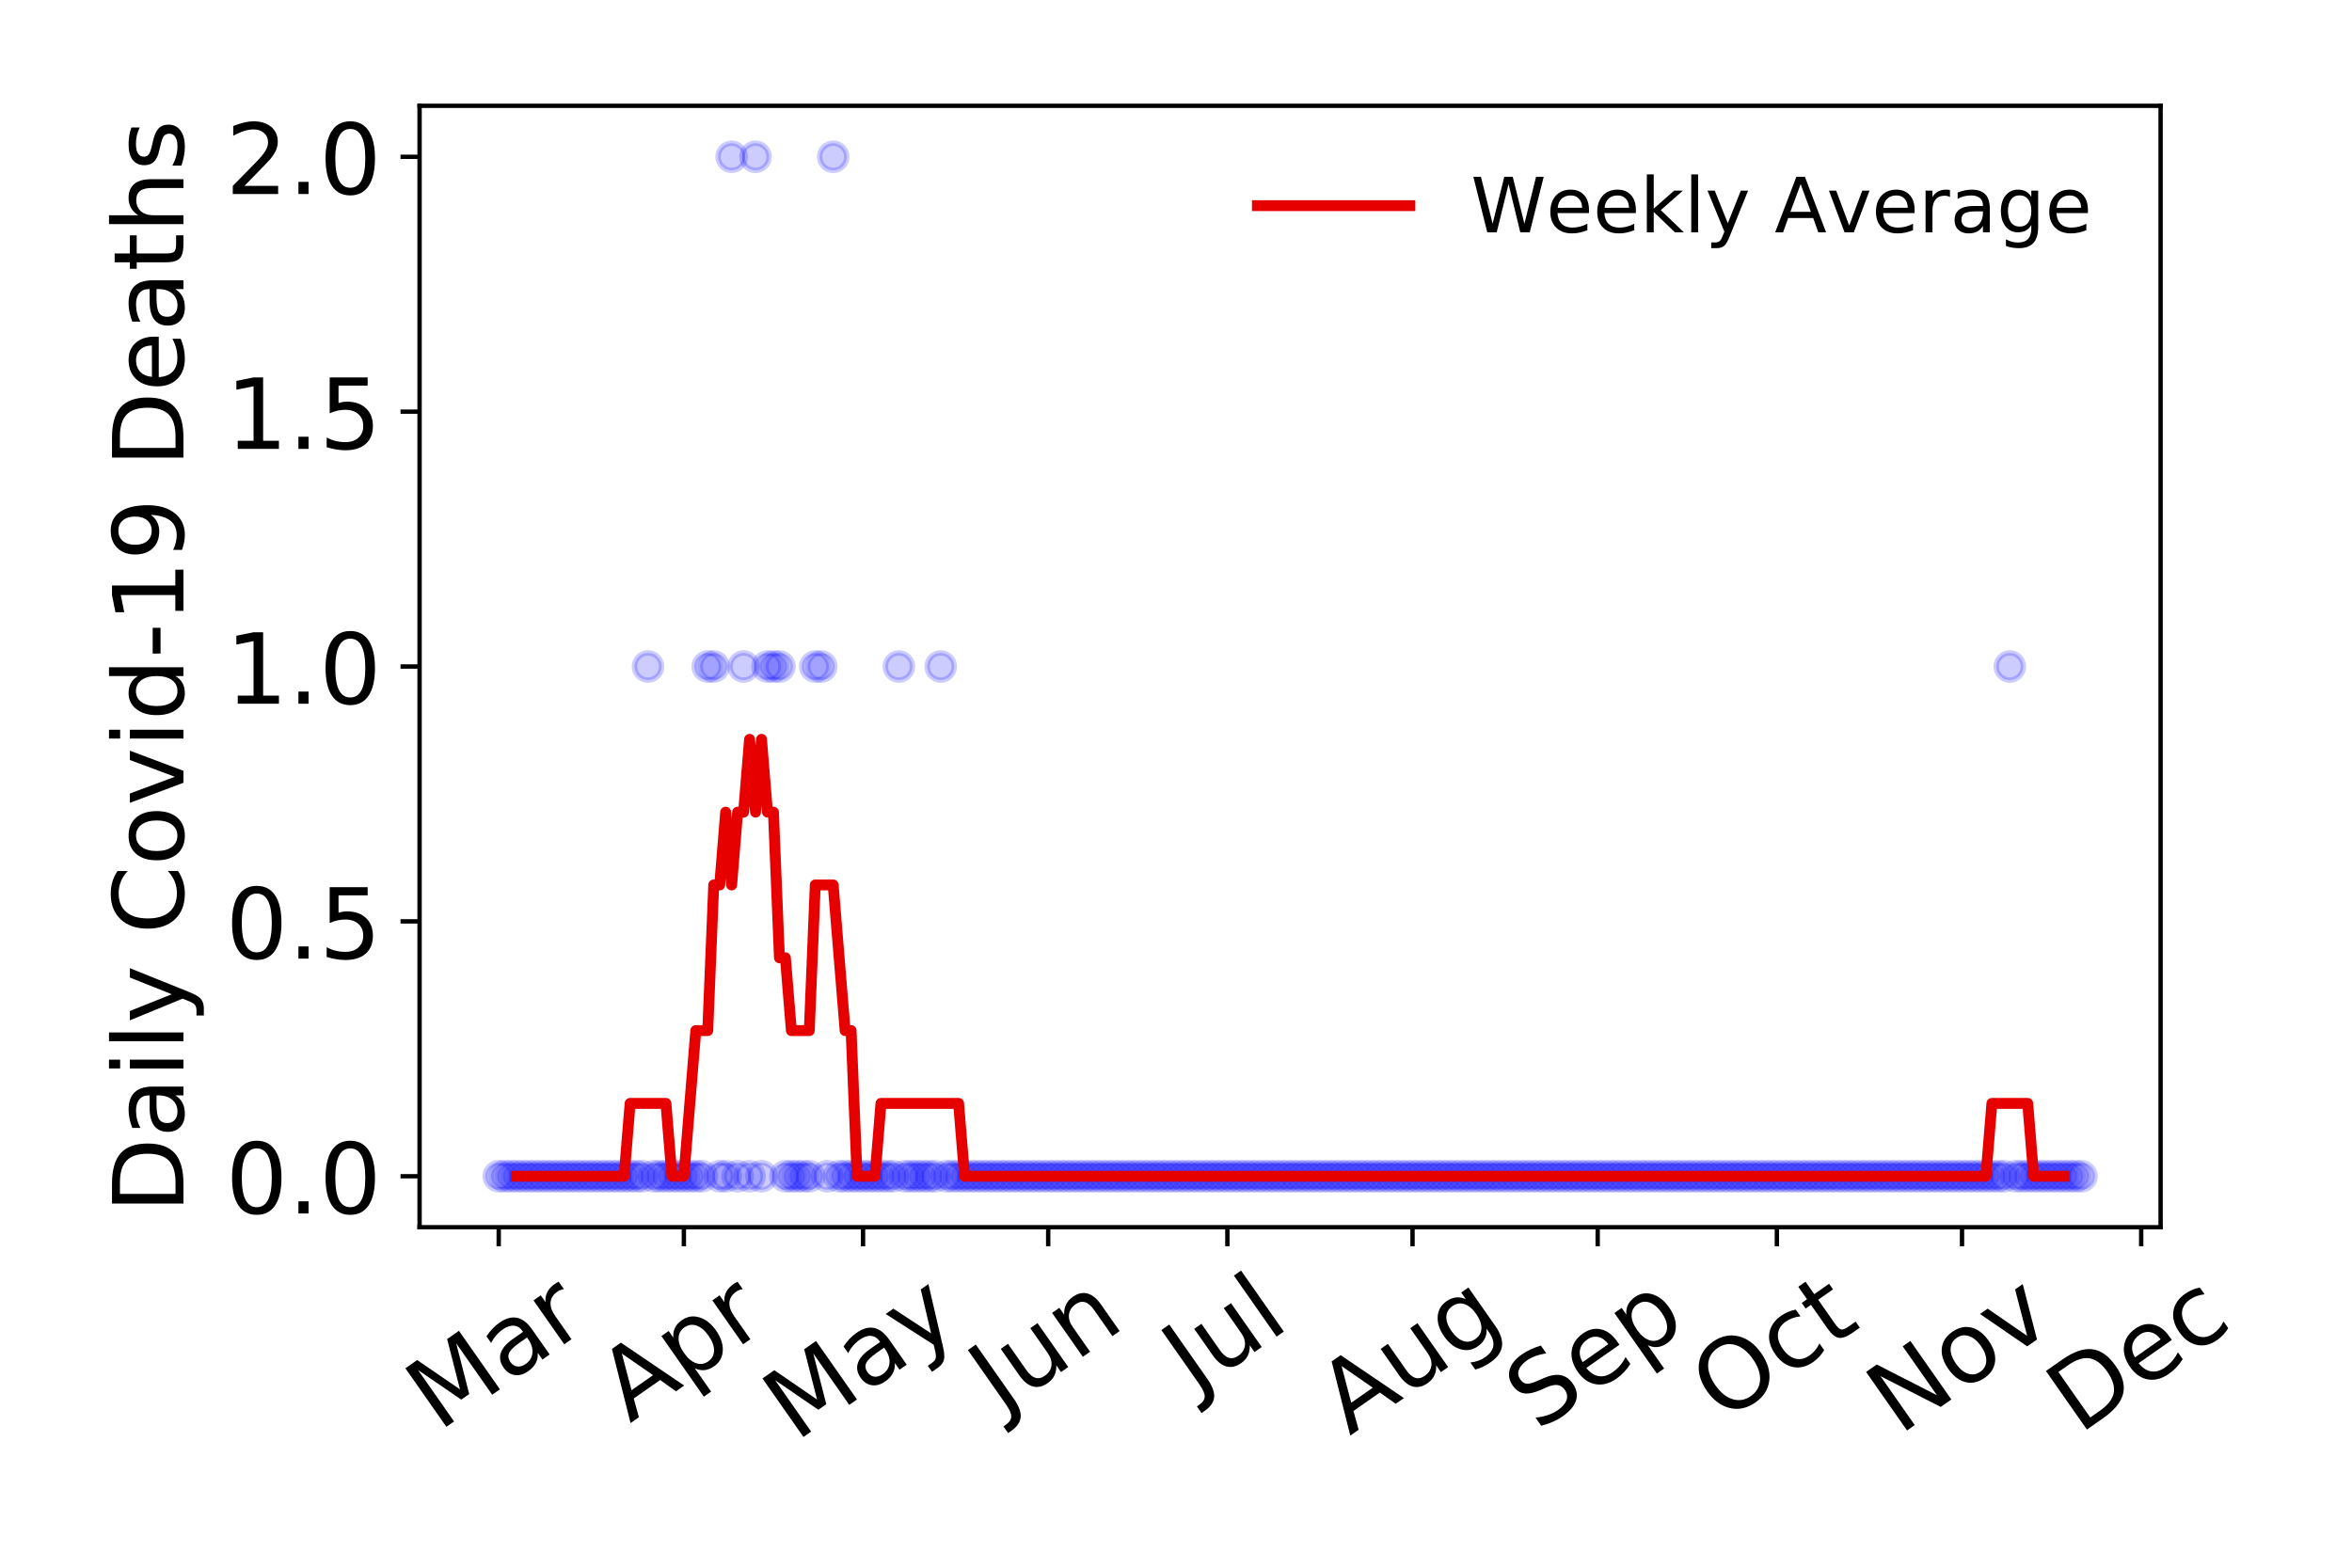 <?xml version="1.0" encoding="utf-8" standalone="no"?>
<!DOCTYPE svg PUBLIC "-//W3C//DTD SVG 1.1//EN"
  "http://www.w3.org/Graphics/SVG/1.1/DTD/svg11.dtd">
<!-- Created with matplotlib (https://matplotlib.org/) -->
<svg height="288pt" version="1.1" viewBox="0 0 432 288" width="432pt" xmlns="http://www.w3.org/2000/svg" xmlns:xlink="http://www.w3.org/1999/xlink">
 <defs>
  <style type="text/css">
*{stroke-linecap:butt;stroke-linejoin:round;}
  </style>
 </defs>
 <g id="figure_1">
  <g id="patch_1">
   <path d="M 0 288 
L 432 288 
L 432 0 
L 0 0 
z
" style="fill:#ffffff;"/>
  </g>
  <g id="axes_1">
   <g id="patch_2">
    <path d="M 77.065 225.45 
L 396.847 225.45 
L 396.847 19.44 
L 77.065 19.44 
z
" style="fill:#ffffff;"/>
   </g>
   <g id="matplotlib.axis_1">
    <g id="xtick_1">
     <g id="line2d_1">
      <defs>
       <path d="M 0 0 
L 0 3.5 
" id="m8b0ed590b2" style="stroke:#000000;stroke-width:0.8;"/>
      </defs>
      <g>
       <use style="stroke:#000000;stroke-width:0.8;" x="91.601" xlink:href="#m8b0ed590b2" y="225.45"/>
      </g>
     </g>
     <g id="text_1">
      <!-- Mar -->
      <defs>
       <path d="M 9.812 72.906 
L 24.516 72.906 
L 43.109 23.297 
L 61.812 72.906 
L 76.516 72.906 
L 76.516 0 
L 66.891 0 
L 66.891 64.016 
L 48.094 14.016 
L 38.188 14.016 
L 19.391 64.016 
L 19.391 0 
L 9.812 0 
z
" id="DejaVuSans-77"/>
       <path d="M 34.281 27.484 
Q 23.391 27.484 19.188 25 
Q 14.984 22.516 14.984 16.5 
Q 14.984 11.719 18.141 8.906 
Q 21.297 6.109 26.703 6.109 
Q 34.188 6.109 38.703 11.406 
Q 43.219 16.703 43.219 25.484 
L 43.219 27.484 
z
M 52.203 31.203 
L 52.203 0 
L 43.219 0 
L 43.219 8.297 
Q 40.141 3.328 35.547 0.953 
Q 30.953 -1.422 24.312 -1.422 
Q 15.922 -1.422 10.953 3.297 
Q 6 8.016 6 15.922 
Q 6 25.141 12.172 29.828 
Q 18.359 34.516 30.609 34.516 
L 43.219 34.516 
L 43.219 35.406 
Q 43.219 41.609 39.141 45 
Q 35.062 48.391 27.688 48.391 
Q 23 48.391 18.547 47.266 
Q 14.109 46.141 10.016 43.891 
L 10.016 52.203 
Q 14.938 54.109 19.578 55.047 
Q 24.219 56 28.609 56 
Q 40.484 56 46.344 49.844 
Q 52.203 43.703 52.203 31.203 
z
" id="DejaVuSans-97"/>
       <path d="M 41.109 46.297 
Q 39.594 47.172 37.812 47.578 
Q 36.031 48 33.891 48 
Q 26.266 48 22.188 43.047 
Q 18.109 38.094 18.109 28.812 
L 18.109 0 
L 9.078 0 
L 9.078 54.688 
L 18.109 54.688 
L 18.109 46.188 
Q 20.953 51.172 25.484 53.578 
Q 30.031 56 36.531 56 
Q 37.453 56 38.578 55.875 
Q 39.703 55.766 41.062 55.516 
z
" id="DejaVuSans-114"/>
      </defs>
      <g transform="translate(80.54 263.132)rotate(-35)scale(0.18 -0.18)">
       <use xlink:href="#DejaVuSans-77"/>
       <use x="86.279" xlink:href="#DejaVuSans-97"/>
       <use x="147.559" xlink:href="#DejaVuSans-114"/>
      </g>
     </g>
    </g>
    <g id="xtick_2">
     <g id="line2d_2">
      <g>
       <use style="stroke:#000000;stroke-width:0.8;" x="125.608" xlink:href="#m8b0ed590b2" y="225.45"/>
      </g>
     </g>
     <g id="text_2">
      <!-- Apr -->
      <defs>
       <path d="M 34.188 63.188 
L 20.797 26.906 
L 47.609 26.906 
z
M 28.609 72.906 
L 39.797 72.906 
L 67.578 0 
L 57.328 0 
L 50.688 18.703 
L 17.828 18.703 
L 11.188 0 
L 0.781 0 
z
" id="DejaVuSans-65"/>
       <path d="M 18.109 8.203 
L 18.109 -20.797 
L 9.078 -20.797 
L 9.078 54.688 
L 18.109 54.688 
L 18.109 46.391 
Q 20.953 51.266 25.266 53.625 
Q 29.594 56 35.594 56 
Q 45.562 56 51.781 48.094 
Q 58.016 40.188 58.016 27.297 
Q 58.016 14.406 51.781 6.484 
Q 45.562 -1.422 35.594 -1.422 
Q 29.594 -1.422 25.266 0.953 
Q 20.953 3.328 18.109 8.203 
z
M 48.688 27.297 
Q 48.688 37.203 44.609 42.844 
Q 40.531 48.484 33.406 48.484 
Q 26.266 48.484 22.188 42.844 
Q 18.109 37.203 18.109 27.297 
Q 18.109 17.391 22.188 11.75 
Q 26.266 6.109 33.406 6.109 
Q 40.531 6.109 44.609 11.75 
Q 48.688 17.391 48.688 27.297 
z
" id="DejaVuSans-112"/>
      </defs>
      <g transform="translate(115.703 261.514)rotate(-35)scale(0.18 -0.18)">
       <use xlink:href="#DejaVuSans-65"/>
       <use x="68.408" xlink:href="#DejaVuSans-112"/>
       <use x="131.885" xlink:href="#DejaVuSans-114"/>
      </g>
     </g>
    </g>
    <g id="xtick_3">
     <g id="line2d_3">
      <g>
       <use style="stroke:#000000;stroke-width:0.8;" x="158.519" xlink:href="#m8b0ed590b2" y="225.45"/>
      </g>
     </g>
     <g id="text_3">
      <!-- May -->
      <defs>
       <path d="M 32.172 -5.078 
Q 28.375 -14.844 24.75 -17.812 
Q 21.141 -20.797 15.094 -20.797 
L 7.906 -20.797 
L 7.906 -13.281 
L 13.188 -13.281 
Q 16.891 -13.281 18.938 -11.516 
Q 21 -9.766 23.484 -3.219 
L 25.094 0.875 
L 2.984 54.688 
L 12.5 54.688 
L 29.594 11.922 
L 46.688 54.688 
L 56.203 54.688 
z
" id="DejaVuSans-121"/>
      </defs>
      <g transform="translate(146.125 264.999)rotate(-35)scale(0.18 -0.18)">
       <use xlink:href="#DejaVuSans-77"/>
       <use x="86.279" xlink:href="#DejaVuSans-97"/>
       <use x="147.559" xlink:href="#DejaVuSans-121"/>
      </g>
     </g>
    </g>
    <g id="xtick_4">
     <g id="line2d_4">
      <g>
       <use style="stroke:#000000;stroke-width:0.8;" x="192.526" xlink:href="#m8b0ed590b2" y="225.45"/>
      </g>
     </g>
     <g id="text_4">
      <!-- Jun -->
      <defs>
       <path d="M 9.812 72.906 
L 19.672 72.906 
L 19.672 5.078 
Q 19.672 -8.109 14.672 -14.062 
Q 9.672 -20.016 -1.422 -20.016 
L -5.172 -20.016 
L -5.172 -11.719 
L -2.094 -11.719 
Q 4.438 -11.719 7.125 -8.047 
Q 9.812 -4.391 9.812 5.078 
z
" id="DejaVuSans-74"/>
       <path d="M 8.5 21.578 
L 8.5 54.688 
L 17.484 54.688 
L 17.484 21.922 
Q 17.484 14.156 20.5 10.266 
Q 23.531 6.391 29.594 6.391 
Q 36.859 6.391 41.078 11.031 
Q 45.312 15.672 45.312 23.688 
L 45.312 54.688 
L 54.297 54.688 
L 54.297 0 
L 45.312 0 
L 45.312 8.406 
Q 42.047 3.422 37.719 1 
Q 33.406 -1.422 27.688 -1.422 
Q 18.266 -1.422 13.375 4.438 
Q 8.5 10.297 8.5 21.578 
z
M 31.109 56 
z
" id="DejaVuSans-117"/>
       <path d="M 54.891 33.016 
L 54.891 0 
L 45.906 0 
L 45.906 32.719 
Q 45.906 40.484 42.875 44.328 
Q 39.844 48.188 33.797 48.188 
Q 26.516 48.188 22.312 43.547 
Q 18.109 38.922 18.109 30.906 
L 18.109 0 
L 9.078 0 
L 9.078 54.688 
L 18.109 54.688 
L 18.109 46.188 
Q 21.344 51.125 25.703 53.562 
Q 30.078 56 35.797 56 
Q 45.219 56 50.047 50.172 
Q 54.891 44.344 54.891 33.016 
z
" id="DejaVuSans-110"/>
      </defs>
      <g transform="translate(183.856 259.785)rotate(-35)scale(0.18 -0.18)">
       <use xlink:href="#DejaVuSans-74"/>
       <use x="29.492" xlink:href="#DejaVuSans-117"/>
       <use x="92.871" xlink:href="#DejaVuSans-110"/>
      </g>
     </g>
    </g>
    <g id="xtick_5">
     <g id="line2d_5">
      <g>
       <use style="stroke:#000000;stroke-width:0.8;" x="225.437" xlink:href="#m8b0ed590b2" y="225.45"/>
      </g>
     </g>
     <g id="text_5">
      <!-- Jul -->
      <defs>
       <path d="M 9.422 75.984 
L 18.406 75.984 
L 18.406 0 
L 9.422 0 
z
" id="DejaVuSans-108"/>
      </defs>
      <g transform="translate(219.391 256.11)rotate(-35)scale(0.18 -0.18)">
       <use xlink:href="#DejaVuSans-74"/>
       <use x="29.492" xlink:href="#DejaVuSans-117"/>
       <use x="92.871" xlink:href="#DejaVuSans-108"/>
      </g>
     </g>
    </g>
    <g id="xtick_6">
     <g id="line2d_6">
      <g>
       <use style="stroke:#000000;stroke-width:0.8;" x="259.445" xlink:href="#m8b0ed590b2" y="225.45"/>
      </g>
     </g>
     <g id="text_6">
      <!-- Aug -->
      <defs>
       <path d="M 45.406 27.984 
Q 45.406 37.75 41.375 43.109 
Q 37.359 48.484 30.078 48.484 
Q 22.859 48.484 18.828 43.109 
Q 14.797 37.75 14.797 27.984 
Q 14.797 18.266 18.828 12.891 
Q 22.859 7.516 30.078 7.516 
Q 37.359 7.516 41.375 12.891 
Q 45.406 18.266 45.406 27.984 
z
M 54.391 6.781 
Q 54.391 -7.172 48.188 -13.984 
Q 42 -20.797 29.203 -20.797 
Q 24.469 -20.797 20.266 -20.094 
Q 16.062 -19.391 12.109 -17.922 
L 12.109 -9.188 
Q 16.062 -11.328 19.922 -12.344 
Q 23.781 -13.375 27.781 -13.375 
Q 36.625 -13.375 41.016 -8.766 
Q 45.406 -4.156 45.406 5.172 
L 45.406 9.625 
Q 42.625 4.781 38.281 2.391 
Q 33.938 0 27.875 0 
Q 17.828 0 11.672 7.656 
Q 5.516 15.328 5.516 27.984 
Q 5.516 40.672 11.672 48.328 
Q 17.828 56 27.875 56 
Q 33.938 56 38.281 53.609 
Q 42.625 51.219 45.406 46.391 
L 45.406 54.688 
L 54.391 54.688 
z
" id="DejaVuSans-103"/>
      </defs>
      <g transform="translate(247.898 263.813)rotate(-35)scale(0.18 -0.18)">
       <use xlink:href="#DejaVuSans-65"/>
       <use x="68.408" xlink:href="#DejaVuSans-117"/>
       <use x="131.787" xlink:href="#DejaVuSans-103"/>
      </g>
     </g>
    </g>
    <g id="xtick_7">
     <g id="line2d_7">
      <g>
       <use style="stroke:#000000;stroke-width:0.8;" x="293.452" xlink:href="#m8b0ed590b2" y="225.45"/>
      </g>
     </g>
     <g id="text_7">
      <!-- Sep -->
      <defs>
       <path d="M 53.516 70.516 
L 53.516 60.891 
Q 47.906 63.578 42.922 64.891 
Q 37.938 66.219 33.297 66.219 
Q 25.25 66.219 20.875 63.094 
Q 16.5 59.969 16.5 54.203 
Q 16.5 49.359 19.406 46.891 
Q 22.312 44.438 30.422 42.922 
L 36.375 41.703 
Q 47.406 39.594 52.656 34.297 
Q 57.906 29 57.906 20.125 
Q 57.906 9.516 50.797 4.047 
Q 43.703 -1.422 29.984 -1.422 
Q 24.812 -1.422 18.969 -0.25 
Q 13.141 0.922 6.891 3.219 
L 6.891 13.375 
Q 12.891 10.016 18.656 8.297 
Q 24.422 6.594 29.984 6.594 
Q 38.422 6.594 43.016 9.906 
Q 47.609 13.234 47.609 19.391 
Q 47.609 24.75 44.312 27.781 
Q 41.016 30.812 33.5 32.328 
L 27.484 33.5 
Q 16.453 35.688 11.516 40.375 
Q 6.594 45.062 6.594 53.422 
Q 6.594 63.094 13.406 68.656 
Q 20.219 74.219 32.172 74.219 
Q 37.312 74.219 42.625 73.281 
Q 47.953 72.359 53.516 70.516 
z
" id="DejaVuSans-83"/>
       <path d="M 56.203 29.594 
L 56.203 25.203 
L 14.891 25.203 
Q 15.484 15.922 20.484 11.062 
Q 25.484 6.203 34.422 6.203 
Q 39.594 6.203 44.453 7.469 
Q 49.312 8.734 54.109 11.281 
L 54.109 2.781 
Q 49.266 0.734 44.188 -0.344 
Q 39.109 -1.422 33.891 -1.422 
Q 20.797 -1.422 13.156 6.188 
Q 5.516 13.812 5.516 26.812 
Q 5.516 40.234 12.766 48.109 
Q 20.016 56 32.328 56 
Q 43.359 56 49.781 48.891 
Q 56.203 41.797 56.203 29.594 
z
M 47.219 32.234 
Q 47.125 39.594 43.094 43.984 
Q 39.062 48.391 32.422 48.391 
Q 24.906 48.391 20.391 44.141 
Q 15.875 39.891 15.188 32.172 
z
" id="DejaVuSans-101"/>
      </defs>
      <g transform="translate(282.404 263.115)rotate(-35)scale(0.18 -0.18)">
       <use xlink:href="#DejaVuSans-83"/>
       <use x="63.477" xlink:href="#DejaVuSans-101"/>
       <use x="125" xlink:href="#DejaVuSans-112"/>
      </g>
     </g>
    </g>
    <g id="xtick_8">
     <g id="line2d_8">
      <g>
       <use style="stroke:#000000;stroke-width:0.8;" x="326.363" xlink:href="#m8b0ed590b2" y="225.45"/>
      </g>
     </g>
     <g id="text_8">
      <!-- Oct -->
      <defs>
       <path d="M 39.406 66.219 
Q 28.656 66.219 22.328 58.203 
Q 16.016 50.203 16.016 36.375 
Q 16.016 22.609 22.328 14.594 
Q 28.656 6.594 39.406 6.594 
Q 50.141 6.594 56.422 14.594 
Q 62.703 22.609 62.703 36.375 
Q 62.703 50.203 56.422 58.203 
Q 50.141 66.219 39.406 66.219 
z
M 39.406 74.219 
Q 54.734 74.219 63.906 63.938 
Q 73.094 53.656 73.094 36.375 
Q 73.094 19.141 63.906 8.859 
Q 54.734 -1.422 39.406 -1.422 
Q 24.031 -1.422 14.812 8.828 
Q 5.609 19.094 5.609 36.375 
Q 5.609 53.656 14.812 63.938 
Q 24.031 74.219 39.406 74.219 
z
" id="DejaVuSans-79"/>
       <path d="M 48.781 52.594 
L 48.781 44.188 
Q 44.969 46.297 41.141 47.344 
Q 37.312 48.391 33.406 48.391 
Q 24.656 48.391 19.812 42.844 
Q 14.984 37.312 14.984 27.297 
Q 14.984 17.281 19.812 11.734 
Q 24.656 6.203 33.406 6.203 
Q 37.312 6.203 41.141 7.25 
Q 44.969 8.297 48.781 10.406 
L 48.781 2.094 
Q 45.016 0.344 40.984 -0.531 
Q 36.969 -1.422 32.422 -1.422 
Q 20.062 -1.422 12.781 6.344 
Q 5.516 14.109 5.516 27.297 
Q 5.516 40.672 12.859 48.328 
Q 20.219 56 33.016 56 
Q 37.156 56 41.109 55.141 
Q 45.062 54.297 48.781 52.594 
z
" id="DejaVuSans-99"/>
       <path d="M 18.312 70.219 
L 18.312 54.688 
L 36.812 54.688 
L 36.812 47.703 
L 18.312 47.703 
L 18.312 18.016 
Q 18.312 11.328 20.141 9.422 
Q 21.969 7.516 27.594 7.516 
L 36.812 7.516 
L 36.812 0 
L 27.594 0 
Q 17.188 0 13.234 3.875 
Q 9.281 7.766 9.281 18.016 
L 9.281 47.703 
L 2.688 47.703 
L 2.688 54.688 
L 9.281 54.688 
L 9.281 70.219 
z
" id="DejaVuSans-116"/>
      </defs>
      <g transform="translate(316.465 261.505)rotate(-35)scale(0.18 -0.18)">
       <use xlink:href="#DejaVuSans-79"/>
       <use x="78.711" xlink:href="#DejaVuSans-99"/>
       <use x="133.691" xlink:href="#DejaVuSans-116"/>
      </g>
     </g>
    </g>
    <g id="xtick_9">
     <g id="line2d_9">
      <g>
       <use style="stroke:#000000;stroke-width:0.8;" x="360.371" xlink:href="#m8b0ed590b2" y="225.45"/>
      </g>
     </g>
     <g id="text_9">
      <!-- Nov -->
      <defs>
       <path d="M 9.812 72.906 
L 23.094 72.906 
L 55.422 11.922 
L 55.422 72.906 
L 64.984 72.906 
L 64.984 0 
L 51.703 0 
L 19.391 60.984 
L 19.391 0 
L 9.812 0 
z
" id="DejaVuSans-78"/>
       <path d="M 30.609 48.391 
Q 23.391 48.391 19.188 42.75 
Q 14.984 37.109 14.984 27.297 
Q 14.984 17.484 19.156 11.844 
Q 23.344 6.203 30.609 6.203 
Q 37.797 6.203 41.984 11.859 
Q 46.188 17.531 46.188 27.297 
Q 46.188 37.016 41.984 42.703 
Q 37.797 48.391 30.609 48.391 
z
M 30.609 56 
Q 42.328 56 49.016 48.375 
Q 55.719 40.766 55.719 27.297 
Q 55.719 13.875 49.016 6.219 
Q 42.328 -1.422 30.609 -1.422 
Q 18.844 -1.422 12.172 6.219 
Q 5.516 13.875 5.516 27.297 
Q 5.516 40.766 12.172 48.375 
Q 18.844 56 30.609 56 
z
" id="DejaVuSans-111"/>
       <path d="M 2.984 54.688 
L 12.5 54.688 
L 29.594 8.797 
L 46.688 54.688 
L 56.203 54.688 
L 35.688 0 
L 23.484 0 
z
" id="DejaVuSans-118"/>
      </defs>
      <g transform="translate(348.83 263.805)rotate(-35)scale(0.18 -0.18)">
       <use xlink:href="#DejaVuSans-78"/>
       <use x="74.805" xlink:href="#DejaVuSans-111"/>
       <use x="135.986" xlink:href="#DejaVuSans-118"/>
      </g>
     </g>
    </g>
    <g id="xtick_10">
     <g id="line2d_10">
      <g>
       <use style="stroke:#000000;stroke-width:0.8;" x="393.281" xlink:href="#m8b0ed590b2" y="225.45"/>
      </g>
     </g>
     <g id="text_10">
      <!-- Dec -->
      <defs>
       <path d="M 19.672 64.797 
L 19.672 8.109 
L 31.594 8.109 
Q 46.688 8.109 53.688 14.938 
Q 60.688 21.781 60.688 36.531 
Q 60.688 51.172 53.688 57.984 
Q 46.688 64.797 31.594 64.797 
z
M 9.812 72.906 
L 30.078 72.906 
Q 51.266 72.906 61.172 64.094 
Q 71.094 55.281 71.094 36.531 
Q 71.094 17.672 61.125 8.828 
Q 51.172 0 30.078 0 
L 9.812 0 
z
" id="DejaVuSans-68"/>
      </defs>
      <g transform="translate(381.863 263.633)rotate(-35)scale(0.18 -0.18)">
       <use xlink:href="#DejaVuSans-68"/>
       <use x="77.002" xlink:href="#DejaVuSans-101"/>
       <use x="138.525" xlink:href="#DejaVuSans-99"/>
      </g>
     </g>
    </g>
   </g>
   <g id="matplotlib.axis_2">
    <g id="ytick_1">
     <g id="line2d_11">
      <defs>
       <path d="M 0 0 
L -3.5 0 
" id="m350ec8f87a" style="stroke:#000000;stroke-width:0.8;"/>
      </defs>
      <g>
       <use style="stroke:#000000;stroke-width:0.8;" x="77.065" xlink:href="#m350ec8f87a" y="216.085"/>
      </g>
     </g>
     <g id="text_11">
      <!-- 0.0 -->
      <defs>
       <path d="M 31.781 66.406 
Q 24.172 66.406 20.328 58.906 
Q 16.5 51.422 16.5 36.375 
Q 16.5 21.391 20.328 13.891 
Q 24.172 6.391 31.781 6.391 
Q 39.453 6.391 43.281 13.891 
Q 47.125 21.391 47.125 36.375 
Q 47.125 51.422 43.281 58.906 
Q 39.453 66.406 31.781 66.406 
z
M 31.781 74.219 
Q 44.047 74.219 50.516 64.516 
Q 56.984 54.828 56.984 36.375 
Q 56.984 17.969 50.516 8.266 
Q 44.047 -1.422 31.781 -1.422 
Q 19.531 -1.422 13.062 8.266 
Q 6.594 17.969 6.594 36.375 
Q 6.594 54.828 13.062 64.516 
Q 19.531 74.219 31.781 74.219 
z
" id="DejaVuSans-48"/>
       <path d="M 10.688 12.406 
L 21 12.406 
L 21 0 
L 10.688 0 
z
" id="DejaVuSans-46"/>
      </defs>
      <g transform="translate(41.439 222.924)scale(0.18 -0.18)">
       <use xlink:href="#DejaVuSans-48"/>
       <use x="63.623" xlink:href="#DejaVuSans-46"/>
       <use x="95.41" xlink:href="#DejaVuSans-48"/>
      </g>
     </g>
    </g>
    <g id="ytick_2">
     <g id="line2d_12">
      <g>
       <use style="stroke:#000000;stroke-width:0.8;" x="77.065" xlink:href="#m350ec8f87a" y="169.265"/>
      </g>
     </g>
     <g id="text_12">
      <!-- 0.5 -->
      <defs>
       <path d="M 10.797 72.906 
L 49.516 72.906 
L 49.516 64.594 
L 19.828 64.594 
L 19.828 46.734 
Q 21.969 47.469 24.109 47.828 
Q 26.266 48.188 28.422 48.188 
Q 40.625 48.188 47.75 41.5 
Q 54.891 34.812 54.891 23.391 
Q 54.891 11.625 47.562 5.094 
Q 40.234 -1.422 26.906 -1.422 
Q 22.312 -1.422 17.547 -0.641 
Q 12.797 0.141 7.719 1.703 
L 7.719 11.625 
Q 12.109 9.234 16.797 8.062 
Q 21.484 6.891 26.703 6.891 
Q 35.156 6.891 40.078 11.328 
Q 45.016 15.766 45.016 23.391 
Q 45.016 31 40.078 35.438 
Q 35.156 39.891 26.703 39.891 
Q 22.75 39.891 18.812 39.016 
Q 14.891 38.141 10.797 36.281 
z
" id="DejaVuSans-53"/>
      </defs>
      <g transform="translate(41.439 176.104)scale(0.18 -0.18)">
       <use xlink:href="#DejaVuSans-48"/>
       <use x="63.623" xlink:href="#DejaVuSans-46"/>
       <use x="95.41" xlink:href="#DejaVuSans-53"/>
      </g>
     </g>
    </g>
    <g id="ytick_3">
     <g id="line2d_13">
      <g>
       <use style="stroke:#000000;stroke-width:0.8;" x="77.065" xlink:href="#m350ec8f87a" y="122.445"/>
      </g>
     </g>
     <g id="text_13">
      <!-- 1.0 -->
      <defs>
       <path d="M 12.406 8.297 
L 28.516 8.297 
L 28.516 63.922 
L 10.984 60.406 
L 10.984 69.391 
L 28.422 72.906 
L 38.281 72.906 
L 38.281 8.297 
L 54.391 8.297 
L 54.391 0 
L 12.406 0 
z
" id="DejaVuSans-49"/>
      </defs>
      <g transform="translate(41.439 129.283)scale(0.18 -0.18)">
       <use xlink:href="#DejaVuSans-49"/>
       <use x="63.623" xlink:href="#DejaVuSans-46"/>
       <use x="95.41" xlink:href="#DejaVuSans-48"/>
      </g>
     </g>
    </g>
    <g id="ytick_4">
     <g id="line2d_14">
      <g>
       <use style="stroke:#000000;stroke-width:0.8;" x="77.065" xlink:href="#m350ec8f87a" y="75.624"/>
      </g>
     </g>
     <g id="text_14">
      <!-- 1.5 -->
      <g transform="translate(41.439 82.463)scale(0.18 -0.18)">
       <use xlink:href="#DejaVuSans-49"/>
       <use x="63.623" xlink:href="#DejaVuSans-46"/>
       <use x="95.41" xlink:href="#DejaVuSans-53"/>
      </g>
     </g>
    </g>
    <g id="ytick_5">
     <g id="line2d_15">
      <g>
       <use style="stroke:#000000;stroke-width:0.8;" x="77.065" xlink:href="#m350ec8f87a" y="28.804"/>
      </g>
     </g>
     <g id="text_15">
      <!-- 2.0 -->
      <defs>
       <path d="M 19.188 8.297 
L 53.609 8.297 
L 53.609 0 
L 7.328 0 
L 7.328 8.297 
Q 12.938 14.109 22.625 23.891 
Q 32.328 33.688 34.812 36.531 
Q 39.547 41.844 41.422 45.531 
Q 43.312 49.219 43.312 52.781 
Q 43.312 58.594 39.234 62.25 
Q 35.156 65.922 28.609 65.922 
Q 23.969 65.922 18.812 64.312 
Q 13.672 62.703 7.812 59.422 
L 7.812 69.391 
Q 13.766 71.781 18.938 73 
Q 24.125 74.219 28.422 74.219 
Q 39.75 74.219 46.484 68.547 
Q 53.219 62.891 53.219 53.422 
Q 53.219 48.922 51.531 44.891 
Q 49.859 40.875 45.406 35.406 
Q 44.188 33.984 37.641 27.219 
Q 31.109 20.453 19.188 8.297 
z
" id="DejaVuSans-50"/>
      </defs>
      <g transform="translate(41.439 35.643)scale(0.18 -0.18)">
       <use xlink:href="#DejaVuSans-50"/>
       <use x="63.623" xlink:href="#DejaVuSans-46"/>
       <use x="95.41" xlink:href="#DejaVuSans-48"/>
      </g>
     </g>
    </g>
    <g id="text_16">
     <!-- Daily Covid-19 Deaths -->
     <defs>
      <path d="M 9.422 54.688 
L 18.406 54.688 
L 18.406 0 
L 9.422 0 
z
M 9.422 75.984 
L 18.406 75.984 
L 18.406 64.594 
L 9.422 64.594 
z
" id="DejaVuSans-105"/>
      <path id="DejaVuSans-32"/>
      <path d="M 64.406 67.281 
L 64.406 56.891 
Q 59.422 61.531 53.781 63.812 
Q 48.141 66.109 41.797 66.109 
Q 29.297 66.109 22.656 58.469 
Q 16.016 50.828 16.016 36.375 
Q 16.016 21.969 22.656 14.328 
Q 29.297 6.688 41.797 6.688 
Q 48.141 6.688 53.781 8.984 
Q 59.422 11.281 64.406 15.922 
L 64.406 5.609 
Q 59.234 2.094 53.438 0.328 
Q 47.656 -1.422 41.219 -1.422 
Q 24.656 -1.422 15.125 8.703 
Q 5.609 18.844 5.609 36.375 
Q 5.609 53.953 15.125 64.078 
Q 24.656 74.219 41.219 74.219 
Q 47.75 74.219 53.531 72.484 
Q 59.328 70.75 64.406 67.281 
z
" id="DejaVuSans-67"/>
      <path d="M 45.406 46.391 
L 45.406 75.984 
L 54.391 75.984 
L 54.391 0 
L 45.406 0 
L 45.406 8.203 
Q 42.578 3.328 38.25 0.953 
Q 33.938 -1.422 27.875 -1.422 
Q 17.969 -1.422 11.734 6.484 
Q 5.516 14.406 5.516 27.297 
Q 5.516 40.188 11.734 48.094 
Q 17.969 56 27.875 56 
Q 33.938 56 38.25 53.625 
Q 42.578 51.266 45.406 46.391 
z
M 14.797 27.297 
Q 14.797 17.391 18.875 11.75 
Q 22.953 6.109 30.078 6.109 
Q 37.203 6.109 41.297 11.75 
Q 45.406 17.391 45.406 27.297 
Q 45.406 37.203 41.297 42.844 
Q 37.203 48.484 30.078 48.484 
Q 22.953 48.484 18.875 42.844 
Q 14.797 37.203 14.797 27.297 
z
" id="DejaVuSans-100"/>
      <path d="M 4.891 31.391 
L 31.203 31.391 
L 31.203 23.391 
L 4.891 23.391 
z
" id="DejaVuSans-45"/>
      <path d="M 10.984 1.516 
L 10.984 10.5 
Q 14.703 8.734 18.5 7.812 
Q 22.312 6.891 25.984 6.891 
Q 35.75 6.891 40.891 13.453 
Q 46.047 20.016 46.781 33.406 
Q 43.953 29.203 39.594 26.953 
Q 35.25 24.703 29.984 24.703 
Q 19.047 24.703 12.672 31.312 
Q 6.297 37.938 6.297 49.422 
Q 6.297 60.641 12.938 67.422 
Q 19.578 74.219 30.609 74.219 
Q 43.266 74.219 49.922 64.516 
Q 56.594 54.828 56.594 36.375 
Q 56.594 19.141 48.406 8.859 
Q 40.234 -1.422 26.422 -1.422 
Q 22.703 -1.422 18.891 -0.688 
Q 15.094 0.047 10.984 1.516 
z
M 30.609 32.422 
Q 37.25 32.422 41.125 36.953 
Q 45.016 41.5 45.016 49.422 
Q 45.016 57.281 41.125 61.844 
Q 37.25 66.406 30.609 66.406 
Q 23.969 66.406 20.094 61.844 
Q 16.219 57.281 16.219 49.422 
Q 16.219 41.5 20.094 36.953 
Q 23.969 32.422 30.609 32.422 
z
" id="DejaVuSans-57"/>
      <path d="M 54.891 33.016 
L 54.891 0 
L 45.906 0 
L 45.906 32.719 
Q 45.906 40.484 42.875 44.328 
Q 39.844 48.188 33.797 48.188 
Q 26.516 48.188 22.312 43.547 
Q 18.109 38.922 18.109 30.906 
L 18.109 0 
L 9.078 0 
L 9.078 75.984 
L 18.109 75.984 
L 18.109 46.188 
Q 21.344 51.125 25.703 53.562 
Q 30.078 56 35.797 56 
Q 45.219 56 50.047 50.172 
Q 54.891 44.344 54.891 33.016 
z
" id="DejaVuSans-104"/>
      <path d="M 44.281 53.078 
L 44.281 44.578 
Q 40.484 46.531 36.375 47.5 
Q 32.281 48.484 27.875 48.484 
Q 21.188 48.484 17.844 46.438 
Q 14.5 44.391 14.5 40.281 
Q 14.5 37.156 16.891 35.375 
Q 19.281 33.594 26.516 31.984 
L 29.594 31.297 
Q 39.156 29.25 43.188 25.516 
Q 47.219 21.781 47.219 15.094 
Q 47.219 7.469 41.188 3.016 
Q 35.156 -1.422 24.609 -1.422 
Q 20.219 -1.422 15.453 -0.562 
Q 10.688 0.297 5.422 2 
L 5.422 11.281 
Q 10.406 8.688 15.234 7.391 
Q 20.062 6.109 24.812 6.109 
Q 31.156 6.109 34.562 8.281 
Q 37.984 10.453 37.984 14.406 
Q 37.984 18.062 35.516 20.016 
Q 33.062 21.969 24.703 23.781 
L 21.578 24.516 
Q 13.234 26.266 9.516 29.906 
Q 5.812 33.547 5.812 39.891 
Q 5.812 47.609 11.281 51.797 
Q 16.75 56 26.812 56 
Q 31.781 56 36.172 55.266 
Q 40.578 54.547 44.281 53.078 
z
" id="DejaVuSans-115"/>
     </defs>
     <g transform="translate(33.696 222.874)rotate(-90)scale(0.18 -0.18)">
      <use xlink:href="#DejaVuSans-68"/>
      <use x="77.002" xlink:href="#DejaVuSans-97"/>
      <use x="138.281" xlink:href="#DejaVuSans-105"/>
      <use x="166.064" xlink:href="#DejaVuSans-108"/>
      <use x="193.848" xlink:href="#DejaVuSans-121"/>
      <use x="253.027" xlink:href="#DejaVuSans-32"/>
      <use x="284.814" xlink:href="#DejaVuSans-67"/>
      <use x="354.639" xlink:href="#DejaVuSans-111"/>
      <use x="415.82" xlink:href="#DejaVuSans-118"/>
      <use x="475" xlink:href="#DejaVuSans-105"/>
      <use x="502.783" xlink:href="#DejaVuSans-100"/>
      <use x="566.26" xlink:href="#DejaVuSans-45"/>
      <use x="602.344" xlink:href="#DejaVuSans-49"/>
      <use x="665.967" xlink:href="#DejaVuSans-57"/>
      <use x="729.59" xlink:href="#DejaVuSans-32"/>
      <use x="761.377" xlink:href="#DejaVuSans-68"/>
      <use x="838.379" xlink:href="#DejaVuSans-101"/>
      <use x="899.902" xlink:href="#DejaVuSans-97"/>
      <use x="961.182" xlink:href="#DejaVuSans-116"/>
      <use x="1000.391" xlink:href="#DejaVuSans-104"/>
      <use x="1063.77" xlink:href="#DejaVuSans-115"/>
     </g>
    </g>
   </g>
   <g id="line2d_16">
    <defs>
     <path d="M 0 2.5 
C 0.663 2.5 1.299 2.237 1.768 1.768 
C 2.237 1.299 2.5 0.663 2.5 0 
C 2.5 -0.663 2.237 -1.299 1.768 -1.768 
C 1.299 -2.237 0.663 -2.5 0 -2.5 
C -0.663 -2.5 -1.299 -2.237 -1.768 -1.768 
C -2.237 -1.299 -2.5 -0.663 -2.5 0 
C -2.5 0.663 -2.237 1.299 -1.768 1.768 
C -1.299 2.237 -0.663 2.5 0 2.5 
z
" id="me7540c6b03" style="stroke:#0000ff;stroke-opacity:0.2;"/>
    </defs>
    <g clip-path="url(#p5ba5fcc660)">
     <use style="fill:#0000ff;fill-opacity:0.2;stroke:#0000ff;stroke-opacity:0.2;" x="91.601" xlink:href="#me7540c6b03" y="216.085"/>
     <use style="fill:#0000ff;fill-opacity:0.2;stroke:#0000ff;stroke-opacity:0.2;" x="92.698" xlink:href="#me7540c6b03" y="216.085"/>
     <use style="fill:#0000ff;fill-opacity:0.2;stroke:#0000ff;stroke-opacity:0.2;" x="93.795" xlink:href="#me7540c6b03" y="216.085"/>
     <use style="fill:#0000ff;fill-opacity:0.2;stroke:#0000ff;stroke-opacity:0.2;" x="94.892" xlink:href="#me7540c6b03" y="216.085"/>
     <use style="fill:#0000ff;fill-opacity:0.2;stroke:#0000ff;stroke-opacity:0.2;" x="95.989" xlink:href="#me7540c6b03" y="216.085"/>
     <use style="fill:#0000ff;fill-opacity:0.2;stroke:#0000ff;stroke-opacity:0.2;" x="97.086" xlink:href="#me7540c6b03" y="216.085"/>
     <use style="fill:#0000ff;fill-opacity:0.2;stroke:#0000ff;stroke-opacity:0.2;" x="98.183" xlink:href="#me7540c6b03" y="216.085"/>
     <use style="fill:#0000ff;fill-opacity:0.2;stroke:#0000ff;stroke-opacity:0.2;" x="99.28" xlink:href="#me7540c6b03" y="216.085"/>
     <use style="fill:#0000ff;fill-opacity:0.2;stroke:#0000ff;stroke-opacity:0.2;" x="100.377" xlink:href="#me7540c6b03" y="216.085"/>
     <use style="fill:#0000ff;fill-opacity:0.2;stroke:#0000ff;stroke-opacity:0.2;" x="101.474" xlink:href="#me7540c6b03" y="216.085"/>
     <use style="fill:#0000ff;fill-opacity:0.2;stroke:#0000ff;stroke-opacity:0.2;" x="102.571" xlink:href="#me7540c6b03" y="216.085"/>
     <use style="fill:#0000ff;fill-opacity:0.2;stroke:#0000ff;stroke-opacity:0.2;" x="103.668" xlink:href="#me7540c6b03" y="216.085"/>
     <use style="fill:#0000ff;fill-opacity:0.2;stroke:#0000ff;stroke-opacity:0.2;" x="104.765" xlink:href="#me7540c6b03" y="216.085"/>
     <use style="fill:#0000ff;fill-opacity:0.2;stroke:#0000ff;stroke-opacity:0.2;" x="105.862" xlink:href="#me7540c6b03" y="216.085"/>
     <use style="fill:#0000ff;fill-opacity:0.2;stroke:#0000ff;stroke-opacity:0.2;" x="106.959" xlink:href="#me7540c6b03" y="216.085"/>
     <use style="fill:#0000ff;fill-opacity:0.2;stroke:#0000ff;stroke-opacity:0.2;" x="108.056" xlink:href="#me7540c6b03" y="216.085"/>
     <use style="fill:#0000ff;fill-opacity:0.2;stroke:#0000ff;stroke-opacity:0.2;" x="109.153" xlink:href="#me7540c6b03" y="216.085"/>
     <use style="fill:#0000ff;fill-opacity:0.2;stroke:#0000ff;stroke-opacity:0.2;" x="110.25" xlink:href="#me7540c6b03" y="216.085"/>
     <use style="fill:#0000ff;fill-opacity:0.2;stroke:#0000ff;stroke-opacity:0.2;" x="111.347" xlink:href="#me7540c6b03" y="216.085"/>
     <use style="fill:#0000ff;fill-opacity:0.2;stroke:#0000ff;stroke-opacity:0.2;" x="112.444" xlink:href="#me7540c6b03" y="216.085"/>
     <use style="fill:#0000ff;fill-opacity:0.2;stroke:#0000ff;stroke-opacity:0.2;" x="113.541" xlink:href="#me7540c6b03" y="216.085"/>
     <use style="fill:#0000ff;fill-opacity:0.2;stroke:#0000ff;stroke-opacity:0.2;" x="114.638" xlink:href="#me7540c6b03" y="216.085"/>
     <use style="fill:#0000ff;fill-opacity:0.2;stroke:#0000ff;stroke-opacity:0.2;" x="115.735" xlink:href="#me7540c6b03" y="216.085"/>
     <use style="fill:#0000ff;fill-opacity:0.2;stroke:#0000ff;stroke-opacity:0.2;" x="116.832" xlink:href="#me7540c6b03" y="216.085"/>
     <use style="fill:#0000ff;fill-opacity:0.2;stroke:#0000ff;stroke-opacity:0.2;" x="117.929" xlink:href="#me7540c6b03" y="216.085"/>
     <use style="fill:#0000ff;fill-opacity:0.2;stroke:#0000ff;stroke-opacity:0.2;" x="119.026" xlink:href="#me7540c6b03" y="122.445"/>
     <use style="fill:#0000ff;fill-opacity:0.2;stroke:#0000ff;stroke-opacity:0.2;" x="120.123" xlink:href="#me7540c6b03" y="216.085"/>
     <use style="fill:#0000ff;fill-opacity:0.2;stroke:#0000ff;stroke-opacity:0.2;" x="121.22" xlink:href="#me7540c6b03" y="216.085"/>
     <use style="fill:#0000ff;fill-opacity:0.2;stroke:#0000ff;stroke-opacity:0.2;" x="122.317" xlink:href="#me7540c6b03" y="216.085"/>
     <use style="fill:#0000ff;fill-opacity:0.2;stroke:#0000ff;stroke-opacity:0.2;" x="123.414" xlink:href="#me7540c6b03" y="216.085"/>
     <use style="fill:#0000ff;fill-opacity:0.2;stroke:#0000ff;stroke-opacity:0.2;" x="124.511" xlink:href="#me7540c6b03" y="216.085"/>
     <use style="fill:#0000ff;fill-opacity:0.2;stroke:#0000ff;stroke-opacity:0.2;" x="125.608" xlink:href="#me7540c6b03" y="216.085"/>
     <use style="fill:#0000ff;fill-opacity:0.2;stroke:#0000ff;stroke-opacity:0.2;" x="126.705" xlink:href="#me7540c6b03" y="216.085"/>
     <use style="fill:#0000ff;fill-opacity:0.2;stroke:#0000ff;stroke-opacity:0.2;" x="127.802" xlink:href="#me7540c6b03" y="216.085"/>
     <use style="fill:#0000ff;fill-opacity:0.2;stroke:#0000ff;stroke-opacity:0.2;" x="128.899" xlink:href="#me7540c6b03" y="216.085"/>
     <use style="fill:#0000ff;fill-opacity:0.2;stroke:#0000ff;stroke-opacity:0.2;" x="129.996" xlink:href="#me7540c6b03" y="122.445"/>
     <use style="fill:#0000ff;fill-opacity:0.2;stroke:#0000ff;stroke-opacity:0.2;" x="131.093" xlink:href="#me7540c6b03" y="122.445"/>
     <use style="fill:#0000ff;fill-opacity:0.2;stroke:#0000ff;stroke-opacity:0.2;" x="132.19" xlink:href="#me7540c6b03" y="216.085"/>
     <use style="fill:#0000ff;fill-opacity:0.2;stroke:#0000ff;stroke-opacity:0.2;" x="133.287" xlink:href="#me7540c6b03" y="216.085"/>
     <use style="fill:#0000ff;fill-opacity:0.2;stroke:#0000ff;stroke-opacity:0.2;" x="134.384" xlink:href="#me7540c6b03" y="28.804"/>
     <use style="fill:#0000ff;fill-opacity:0.2;stroke:#0000ff;stroke-opacity:0.2;" x="135.481" xlink:href="#me7540c6b03" y="216.085"/>
     <use style="fill:#0000ff;fill-opacity:0.2;stroke:#0000ff;stroke-opacity:0.2;" x="136.578" xlink:href="#me7540c6b03" y="122.445"/>
     <use style="fill:#0000ff;fill-opacity:0.2;stroke:#0000ff;stroke-opacity:0.2;" x="137.675" xlink:href="#me7540c6b03" y="216.085"/>
     <use style="fill:#0000ff;fill-opacity:0.2;stroke:#0000ff;stroke-opacity:0.2;" x="138.772" xlink:href="#me7540c6b03" y="28.804"/>
     <use style="fill:#0000ff;fill-opacity:0.2;stroke:#0000ff;stroke-opacity:0.2;" x="139.869" xlink:href="#me7540c6b03" y="216.085"/>
     <use style="fill:#0000ff;fill-opacity:0.2;stroke:#0000ff;stroke-opacity:0.2;" x="140.966" xlink:href="#me7540c6b03" y="122.445"/>
     <use style="fill:#0000ff;fill-opacity:0.2;stroke:#0000ff;stroke-opacity:0.2;" x="142.063" xlink:href="#me7540c6b03" y="122.445"/>
     <use style="fill:#0000ff;fill-opacity:0.2;stroke:#0000ff;stroke-opacity:0.2;" x="143.161" xlink:href="#me7540c6b03" y="122.445"/>
     <use style="fill:#0000ff;fill-opacity:0.2;stroke:#0000ff;stroke-opacity:0.2;" x="144.258" xlink:href="#me7540c6b03" y="216.085"/>
     <use style="fill:#0000ff;fill-opacity:0.2;stroke:#0000ff;stroke-opacity:0.2;" x="145.355" xlink:href="#me7540c6b03" y="216.085"/>
     <use style="fill:#0000ff;fill-opacity:0.2;stroke:#0000ff;stroke-opacity:0.2;" x="146.452" xlink:href="#me7540c6b03" y="216.085"/>
     <use style="fill:#0000ff;fill-opacity:0.2;stroke:#0000ff;stroke-opacity:0.2;" x="147.549" xlink:href="#me7540c6b03" y="216.085"/>
     <use style="fill:#0000ff;fill-opacity:0.2;stroke:#0000ff;stroke-opacity:0.2;" x="148.646" xlink:href="#me7540c6b03" y="216.085"/>
     <use style="fill:#0000ff;fill-opacity:0.2;stroke:#0000ff;stroke-opacity:0.2;" x="149.743" xlink:href="#me7540c6b03" y="122.445"/>
     <use style="fill:#0000ff;fill-opacity:0.2;stroke:#0000ff;stroke-opacity:0.2;" x="150.84" xlink:href="#me7540c6b03" y="122.445"/>
     <use style="fill:#0000ff;fill-opacity:0.2;stroke:#0000ff;stroke-opacity:0.2;" x="151.937" xlink:href="#me7540c6b03" y="216.085"/>
     <use style="fill:#0000ff;fill-opacity:0.2;stroke:#0000ff;stroke-opacity:0.2;" x="153.034" xlink:href="#me7540c6b03" y="28.804"/>
     <use style="fill:#0000ff;fill-opacity:0.2;stroke:#0000ff;stroke-opacity:0.2;" x="154.131" xlink:href="#me7540c6b03" y="216.085"/>
     <use style="fill:#0000ff;fill-opacity:0.2;stroke:#0000ff;stroke-opacity:0.2;" x="155.228" xlink:href="#me7540c6b03" y="216.085"/>
     <use style="fill:#0000ff;fill-opacity:0.2;stroke:#0000ff;stroke-opacity:0.2;" x="156.325" xlink:href="#me7540c6b03" y="216.085"/>
     <use style="fill:#0000ff;fill-opacity:0.2;stroke:#0000ff;stroke-opacity:0.2;" x="157.422" xlink:href="#me7540c6b03" y="216.085"/>
     <use style="fill:#0000ff;fill-opacity:0.2;stroke:#0000ff;stroke-opacity:0.2;" x="158.519" xlink:href="#me7540c6b03" y="216.085"/>
     <use style="fill:#0000ff;fill-opacity:0.2;stroke:#0000ff;stroke-opacity:0.2;" x="159.616" xlink:href="#me7540c6b03" y="216.085"/>
     <use style="fill:#0000ff;fill-opacity:0.2;stroke:#0000ff;stroke-opacity:0.2;" x="160.713" xlink:href="#me7540c6b03" y="216.085"/>
     <use style="fill:#0000ff;fill-opacity:0.2;stroke:#0000ff;stroke-opacity:0.2;" x="161.81" xlink:href="#me7540c6b03" y="216.085"/>
     <use style="fill:#0000ff;fill-opacity:0.2;stroke:#0000ff;stroke-opacity:0.2;" x="162.907" xlink:href="#me7540c6b03" y="216.085"/>
     <use style="fill:#0000ff;fill-opacity:0.2;stroke:#0000ff;stroke-opacity:0.2;" x="164.004" xlink:href="#me7540c6b03" y="216.085"/>
     <use style="fill:#0000ff;fill-opacity:0.2;stroke:#0000ff;stroke-opacity:0.2;" x="165.101" xlink:href="#me7540c6b03" y="122.445"/>
     <use style="fill:#0000ff;fill-opacity:0.2;stroke:#0000ff;stroke-opacity:0.2;" x="166.198" xlink:href="#me7540c6b03" y="216.085"/>
     <use style="fill:#0000ff;fill-opacity:0.2;stroke:#0000ff;stroke-opacity:0.2;" x="167.295" xlink:href="#me7540c6b03" y="216.085"/>
     <use style="fill:#0000ff;fill-opacity:0.2;stroke:#0000ff;stroke-opacity:0.2;" x="168.392" xlink:href="#me7540c6b03" y="216.085"/>
     <use style="fill:#0000ff;fill-opacity:0.2;stroke:#0000ff;stroke-opacity:0.2;" x="169.489" xlink:href="#me7540c6b03" y="216.085"/>
     <use style="fill:#0000ff;fill-opacity:0.2;stroke:#0000ff;stroke-opacity:0.2;" x="170.586" xlink:href="#me7540c6b03" y="216.085"/>
     <use style="fill:#0000ff;fill-opacity:0.2;stroke:#0000ff;stroke-opacity:0.2;" x="171.683" xlink:href="#me7540c6b03" y="216.085"/>
     <use style="fill:#0000ff;fill-opacity:0.2;stroke:#0000ff;stroke-opacity:0.2;" x="172.78" xlink:href="#me7540c6b03" y="122.445"/>
     <use style="fill:#0000ff;fill-opacity:0.2;stroke:#0000ff;stroke-opacity:0.2;" x="173.877" xlink:href="#me7540c6b03" y="216.085"/>
     <use style="fill:#0000ff;fill-opacity:0.2;stroke:#0000ff;stroke-opacity:0.2;" x="174.974" xlink:href="#me7540c6b03" y="216.085"/>
     <use style="fill:#0000ff;fill-opacity:0.2;stroke:#0000ff;stroke-opacity:0.2;" x="176.071" xlink:href="#me7540c6b03" y="216.085"/>
     <use style="fill:#0000ff;fill-opacity:0.2;stroke:#0000ff;stroke-opacity:0.2;" x="177.168" xlink:href="#me7540c6b03" y="216.085"/>
     <use style="fill:#0000ff;fill-opacity:0.2;stroke:#0000ff;stroke-opacity:0.2;" x="178.265" xlink:href="#me7540c6b03" y="216.085"/>
     <use style="fill:#0000ff;fill-opacity:0.2;stroke:#0000ff;stroke-opacity:0.2;" x="179.362" xlink:href="#me7540c6b03" y="216.085"/>
     <use style="fill:#0000ff;fill-opacity:0.2;stroke:#0000ff;stroke-opacity:0.2;" x="180.459" xlink:href="#me7540c6b03" y="216.085"/>
     <use style="fill:#0000ff;fill-opacity:0.2;stroke:#0000ff;stroke-opacity:0.2;" x="181.556" xlink:href="#me7540c6b03" y="216.085"/>
     <use style="fill:#0000ff;fill-opacity:0.2;stroke:#0000ff;stroke-opacity:0.2;" x="182.653" xlink:href="#me7540c6b03" y="216.085"/>
     <use style="fill:#0000ff;fill-opacity:0.2;stroke:#0000ff;stroke-opacity:0.2;" x="183.75" xlink:href="#me7540c6b03" y="216.085"/>
     <use style="fill:#0000ff;fill-opacity:0.2;stroke:#0000ff;stroke-opacity:0.2;" x="184.847" xlink:href="#me7540c6b03" y="216.085"/>
     <use style="fill:#0000ff;fill-opacity:0.2;stroke:#0000ff;stroke-opacity:0.2;" x="185.944" xlink:href="#me7540c6b03" y="216.085"/>
     <use style="fill:#0000ff;fill-opacity:0.2;stroke:#0000ff;stroke-opacity:0.2;" x="187.041" xlink:href="#me7540c6b03" y="216.085"/>
     <use style="fill:#0000ff;fill-opacity:0.2;stroke:#0000ff;stroke-opacity:0.2;" x="188.138" xlink:href="#me7540c6b03" y="216.085"/>
     <use style="fill:#0000ff;fill-opacity:0.2;stroke:#0000ff;stroke-opacity:0.2;" x="189.235" xlink:href="#me7540c6b03" y="216.085"/>
     <use style="fill:#0000ff;fill-opacity:0.2;stroke:#0000ff;stroke-opacity:0.2;" x="190.332" xlink:href="#me7540c6b03" y="216.085"/>
     <use style="fill:#0000ff;fill-opacity:0.2;stroke:#0000ff;stroke-opacity:0.2;" x="191.429" xlink:href="#me7540c6b03" y="216.085"/>
     <use style="fill:#0000ff;fill-opacity:0.2;stroke:#0000ff;stroke-opacity:0.2;" x="192.526" xlink:href="#me7540c6b03" y="216.085"/>
     <use style="fill:#0000ff;fill-opacity:0.2;stroke:#0000ff;stroke-opacity:0.2;" x="193.623" xlink:href="#me7540c6b03" y="216.085"/>
     <use style="fill:#0000ff;fill-opacity:0.2;stroke:#0000ff;stroke-opacity:0.2;" x="194.72" xlink:href="#me7540c6b03" y="216.085"/>
     <use style="fill:#0000ff;fill-opacity:0.2;stroke:#0000ff;stroke-opacity:0.2;" x="195.818" xlink:href="#me7540c6b03" y="216.085"/>
     <use style="fill:#0000ff;fill-opacity:0.2;stroke:#0000ff;stroke-opacity:0.2;" x="196.915" xlink:href="#me7540c6b03" y="216.085"/>
     <use style="fill:#0000ff;fill-opacity:0.2;stroke:#0000ff;stroke-opacity:0.2;" x="198.012" xlink:href="#me7540c6b03" y="216.085"/>
     <use style="fill:#0000ff;fill-opacity:0.2;stroke:#0000ff;stroke-opacity:0.2;" x="199.109" xlink:href="#me7540c6b03" y="216.085"/>
     <use style="fill:#0000ff;fill-opacity:0.2;stroke:#0000ff;stroke-opacity:0.2;" x="200.206" xlink:href="#me7540c6b03" y="216.085"/>
     <use style="fill:#0000ff;fill-opacity:0.2;stroke:#0000ff;stroke-opacity:0.2;" x="201.303" xlink:href="#me7540c6b03" y="216.085"/>
     <use style="fill:#0000ff;fill-opacity:0.2;stroke:#0000ff;stroke-opacity:0.2;" x="202.4" xlink:href="#me7540c6b03" y="216.085"/>
     <use style="fill:#0000ff;fill-opacity:0.2;stroke:#0000ff;stroke-opacity:0.2;" x="203.497" xlink:href="#me7540c6b03" y="216.085"/>
     <use style="fill:#0000ff;fill-opacity:0.2;stroke:#0000ff;stroke-opacity:0.2;" x="204.594" xlink:href="#me7540c6b03" y="216.085"/>
     <use style="fill:#0000ff;fill-opacity:0.2;stroke:#0000ff;stroke-opacity:0.2;" x="205.691" xlink:href="#me7540c6b03" y="216.085"/>
     <use style="fill:#0000ff;fill-opacity:0.2;stroke:#0000ff;stroke-opacity:0.2;" x="206.788" xlink:href="#me7540c6b03" y="216.085"/>
     <use style="fill:#0000ff;fill-opacity:0.2;stroke:#0000ff;stroke-opacity:0.2;" x="207.885" xlink:href="#me7540c6b03" y="216.085"/>
     <use style="fill:#0000ff;fill-opacity:0.2;stroke:#0000ff;stroke-opacity:0.2;" x="208.982" xlink:href="#me7540c6b03" y="216.085"/>
     <use style="fill:#0000ff;fill-opacity:0.2;stroke:#0000ff;stroke-opacity:0.2;" x="210.079" xlink:href="#me7540c6b03" y="216.085"/>
     <use style="fill:#0000ff;fill-opacity:0.2;stroke:#0000ff;stroke-opacity:0.2;" x="211.176" xlink:href="#me7540c6b03" y="216.085"/>
     <use style="fill:#0000ff;fill-opacity:0.2;stroke:#0000ff;stroke-opacity:0.2;" x="212.273" xlink:href="#me7540c6b03" y="216.085"/>
     <use style="fill:#0000ff;fill-opacity:0.2;stroke:#0000ff;stroke-opacity:0.2;" x="213.37" xlink:href="#me7540c6b03" y="216.085"/>
     <use style="fill:#0000ff;fill-opacity:0.2;stroke:#0000ff;stroke-opacity:0.2;" x="214.467" xlink:href="#me7540c6b03" y="216.085"/>
     <use style="fill:#0000ff;fill-opacity:0.2;stroke:#0000ff;stroke-opacity:0.2;" x="215.564" xlink:href="#me7540c6b03" y="216.085"/>
     <use style="fill:#0000ff;fill-opacity:0.2;stroke:#0000ff;stroke-opacity:0.2;" x="216.661" xlink:href="#me7540c6b03" y="216.085"/>
     <use style="fill:#0000ff;fill-opacity:0.2;stroke:#0000ff;stroke-opacity:0.2;" x="217.758" xlink:href="#me7540c6b03" y="216.085"/>
     <use style="fill:#0000ff;fill-opacity:0.2;stroke:#0000ff;stroke-opacity:0.2;" x="218.855" xlink:href="#me7540c6b03" y="216.085"/>
     <use style="fill:#0000ff;fill-opacity:0.2;stroke:#0000ff;stroke-opacity:0.2;" x="219.952" xlink:href="#me7540c6b03" y="216.085"/>
     <use style="fill:#0000ff;fill-opacity:0.2;stroke:#0000ff;stroke-opacity:0.2;" x="221.049" xlink:href="#me7540c6b03" y="216.085"/>
     <use style="fill:#0000ff;fill-opacity:0.2;stroke:#0000ff;stroke-opacity:0.2;" x="222.146" xlink:href="#me7540c6b03" y="216.085"/>
     <use style="fill:#0000ff;fill-opacity:0.2;stroke:#0000ff;stroke-opacity:0.2;" x="223.243" xlink:href="#me7540c6b03" y="216.085"/>
     <use style="fill:#0000ff;fill-opacity:0.2;stroke:#0000ff;stroke-opacity:0.2;" x="224.34" xlink:href="#me7540c6b03" y="216.085"/>
     <use style="fill:#0000ff;fill-opacity:0.2;stroke:#0000ff;stroke-opacity:0.2;" x="225.437" xlink:href="#me7540c6b03" y="216.085"/>
     <use style="fill:#0000ff;fill-opacity:0.2;stroke:#0000ff;stroke-opacity:0.2;" x="226.534" xlink:href="#me7540c6b03" y="216.085"/>
     <use style="fill:#0000ff;fill-opacity:0.2;stroke:#0000ff;stroke-opacity:0.2;" x="227.631" xlink:href="#me7540c6b03" y="216.085"/>
     <use style="fill:#0000ff;fill-opacity:0.2;stroke:#0000ff;stroke-opacity:0.2;" x="228.728" xlink:href="#me7540c6b03" y="216.085"/>
     <use style="fill:#0000ff;fill-opacity:0.2;stroke:#0000ff;stroke-opacity:0.2;" x="229.825" xlink:href="#me7540c6b03" y="216.085"/>
     <use style="fill:#0000ff;fill-opacity:0.2;stroke:#0000ff;stroke-opacity:0.2;" x="230.922" xlink:href="#me7540c6b03" y="216.085"/>
     <use style="fill:#0000ff;fill-opacity:0.2;stroke:#0000ff;stroke-opacity:0.2;" x="232.019" xlink:href="#me7540c6b03" y="216.085"/>
     <use style="fill:#0000ff;fill-opacity:0.2;stroke:#0000ff;stroke-opacity:0.2;" x="233.116" xlink:href="#me7540c6b03" y="216.085"/>
     <use style="fill:#0000ff;fill-opacity:0.2;stroke:#0000ff;stroke-opacity:0.2;" x="234.213" xlink:href="#me7540c6b03" y="216.085"/>
     <use style="fill:#0000ff;fill-opacity:0.2;stroke:#0000ff;stroke-opacity:0.2;" x="235.31" xlink:href="#me7540c6b03" y="216.085"/>
     <use style="fill:#0000ff;fill-opacity:0.2;stroke:#0000ff;stroke-opacity:0.2;" x="236.407" xlink:href="#me7540c6b03" y="216.085"/>
     <use style="fill:#0000ff;fill-opacity:0.2;stroke:#0000ff;stroke-opacity:0.2;" x="237.504" xlink:href="#me7540c6b03" y="216.085"/>
     <use style="fill:#0000ff;fill-opacity:0.2;stroke:#0000ff;stroke-opacity:0.2;" x="238.601" xlink:href="#me7540c6b03" y="216.085"/>
     <use style="fill:#0000ff;fill-opacity:0.2;stroke:#0000ff;stroke-opacity:0.2;" x="239.698" xlink:href="#me7540c6b03" y="216.085"/>
     <use style="fill:#0000ff;fill-opacity:0.2;stroke:#0000ff;stroke-opacity:0.2;" x="240.795" xlink:href="#me7540c6b03" y="216.085"/>
     <use style="fill:#0000ff;fill-opacity:0.2;stroke:#0000ff;stroke-opacity:0.2;" x="241.892" xlink:href="#me7540c6b03" y="216.085"/>
     <use style="fill:#0000ff;fill-opacity:0.2;stroke:#0000ff;stroke-opacity:0.2;" x="242.989" xlink:href="#me7540c6b03" y="216.085"/>
     <use style="fill:#0000ff;fill-opacity:0.2;stroke:#0000ff;stroke-opacity:0.2;" x="244.086" xlink:href="#me7540c6b03" y="216.085"/>
     <use style="fill:#0000ff;fill-opacity:0.2;stroke:#0000ff;stroke-opacity:0.2;" x="245.183" xlink:href="#me7540c6b03" y="216.085"/>
     <use style="fill:#0000ff;fill-opacity:0.2;stroke:#0000ff;stroke-opacity:0.2;" x="246.28" xlink:href="#me7540c6b03" y="216.085"/>
     <use style="fill:#0000ff;fill-opacity:0.2;stroke:#0000ff;stroke-opacity:0.2;" x="247.378" xlink:href="#me7540c6b03" y="216.085"/>
     <use style="fill:#0000ff;fill-opacity:0.2;stroke:#0000ff;stroke-opacity:0.2;" x="248.475" xlink:href="#me7540c6b03" y="216.085"/>
     <use style="fill:#0000ff;fill-opacity:0.2;stroke:#0000ff;stroke-opacity:0.2;" x="249.572" xlink:href="#me7540c6b03" y="216.085"/>
     <use style="fill:#0000ff;fill-opacity:0.2;stroke:#0000ff;stroke-opacity:0.2;" x="250.669" xlink:href="#me7540c6b03" y="216.085"/>
     <use style="fill:#0000ff;fill-opacity:0.2;stroke:#0000ff;stroke-opacity:0.2;" x="251.766" xlink:href="#me7540c6b03" y="216.085"/>
     <use style="fill:#0000ff;fill-opacity:0.2;stroke:#0000ff;stroke-opacity:0.2;" x="252.863" xlink:href="#me7540c6b03" y="216.085"/>
     <use style="fill:#0000ff;fill-opacity:0.2;stroke:#0000ff;stroke-opacity:0.2;" x="253.96" xlink:href="#me7540c6b03" y="216.085"/>
     <use style="fill:#0000ff;fill-opacity:0.2;stroke:#0000ff;stroke-opacity:0.2;" x="255.057" xlink:href="#me7540c6b03" y="216.085"/>
     <use style="fill:#0000ff;fill-opacity:0.2;stroke:#0000ff;stroke-opacity:0.2;" x="256.154" xlink:href="#me7540c6b03" y="216.085"/>
     <use style="fill:#0000ff;fill-opacity:0.2;stroke:#0000ff;stroke-opacity:0.2;" x="257.251" xlink:href="#me7540c6b03" y="216.085"/>
     <use style="fill:#0000ff;fill-opacity:0.2;stroke:#0000ff;stroke-opacity:0.2;" x="258.348" xlink:href="#me7540c6b03" y="216.085"/>
     <use style="fill:#0000ff;fill-opacity:0.2;stroke:#0000ff;stroke-opacity:0.2;" x="259.445" xlink:href="#me7540c6b03" y="216.085"/>
     <use style="fill:#0000ff;fill-opacity:0.2;stroke:#0000ff;stroke-opacity:0.2;" x="260.542" xlink:href="#me7540c6b03" y="216.085"/>
     <use style="fill:#0000ff;fill-opacity:0.2;stroke:#0000ff;stroke-opacity:0.2;" x="261.639" xlink:href="#me7540c6b03" y="216.085"/>
     <use style="fill:#0000ff;fill-opacity:0.2;stroke:#0000ff;stroke-opacity:0.2;" x="262.736" xlink:href="#me7540c6b03" y="216.085"/>
     <use style="fill:#0000ff;fill-opacity:0.2;stroke:#0000ff;stroke-opacity:0.2;" x="263.833" xlink:href="#me7540c6b03" y="216.085"/>
     <use style="fill:#0000ff;fill-opacity:0.2;stroke:#0000ff;stroke-opacity:0.2;" x="264.93" xlink:href="#me7540c6b03" y="216.085"/>
     <use style="fill:#0000ff;fill-opacity:0.2;stroke:#0000ff;stroke-opacity:0.2;" x="266.027" xlink:href="#me7540c6b03" y="216.085"/>
     <use style="fill:#0000ff;fill-opacity:0.2;stroke:#0000ff;stroke-opacity:0.2;" x="267.124" xlink:href="#me7540c6b03" y="216.085"/>
     <use style="fill:#0000ff;fill-opacity:0.2;stroke:#0000ff;stroke-opacity:0.2;" x="268.221" xlink:href="#me7540c6b03" y="216.085"/>
     <use style="fill:#0000ff;fill-opacity:0.2;stroke:#0000ff;stroke-opacity:0.2;" x="269.318" xlink:href="#me7540c6b03" y="216.085"/>
     <use style="fill:#0000ff;fill-opacity:0.2;stroke:#0000ff;stroke-opacity:0.2;" x="270.415" xlink:href="#me7540c6b03" y="216.085"/>
     <use style="fill:#0000ff;fill-opacity:0.2;stroke:#0000ff;stroke-opacity:0.2;" x="271.512" xlink:href="#me7540c6b03" y="216.085"/>
     <use style="fill:#0000ff;fill-opacity:0.2;stroke:#0000ff;stroke-opacity:0.2;" x="272.609" xlink:href="#me7540c6b03" y="216.085"/>
     <use style="fill:#0000ff;fill-opacity:0.2;stroke:#0000ff;stroke-opacity:0.2;" x="273.706" xlink:href="#me7540c6b03" y="216.085"/>
     <use style="fill:#0000ff;fill-opacity:0.2;stroke:#0000ff;stroke-opacity:0.2;" x="274.803" xlink:href="#me7540c6b03" y="216.085"/>
     <use style="fill:#0000ff;fill-opacity:0.2;stroke:#0000ff;stroke-opacity:0.2;" x="275.9" xlink:href="#me7540c6b03" y="216.085"/>
     <use style="fill:#0000ff;fill-opacity:0.2;stroke:#0000ff;stroke-opacity:0.2;" x="276.997" xlink:href="#me7540c6b03" y="216.085"/>
     <use style="fill:#0000ff;fill-opacity:0.2;stroke:#0000ff;stroke-opacity:0.2;" x="278.094" xlink:href="#me7540c6b03" y="216.085"/>
     <use style="fill:#0000ff;fill-opacity:0.2;stroke:#0000ff;stroke-opacity:0.2;" x="279.191" xlink:href="#me7540c6b03" y="216.085"/>
     <use style="fill:#0000ff;fill-opacity:0.2;stroke:#0000ff;stroke-opacity:0.2;" x="280.288" xlink:href="#me7540c6b03" y="216.085"/>
     <use style="fill:#0000ff;fill-opacity:0.2;stroke:#0000ff;stroke-opacity:0.2;" x="281.385" xlink:href="#me7540c6b03" y="216.085"/>
     <use style="fill:#0000ff;fill-opacity:0.2;stroke:#0000ff;stroke-opacity:0.2;" x="282.482" xlink:href="#me7540c6b03" y="216.085"/>
     <use style="fill:#0000ff;fill-opacity:0.2;stroke:#0000ff;stroke-opacity:0.2;" x="283.579" xlink:href="#me7540c6b03" y="216.085"/>
     <use style="fill:#0000ff;fill-opacity:0.2;stroke:#0000ff;stroke-opacity:0.2;" x="284.676" xlink:href="#me7540c6b03" y="216.085"/>
     <use style="fill:#0000ff;fill-opacity:0.2;stroke:#0000ff;stroke-opacity:0.2;" x="285.773" xlink:href="#me7540c6b03" y="216.085"/>
     <use style="fill:#0000ff;fill-opacity:0.2;stroke:#0000ff;stroke-opacity:0.2;" x="286.87" xlink:href="#me7540c6b03" y="216.085"/>
     <use style="fill:#0000ff;fill-opacity:0.2;stroke:#0000ff;stroke-opacity:0.2;" x="287.967" xlink:href="#me7540c6b03" y="216.085"/>
     <use style="fill:#0000ff;fill-opacity:0.2;stroke:#0000ff;stroke-opacity:0.2;" x="289.064" xlink:href="#me7540c6b03" y="216.085"/>
     <use style="fill:#0000ff;fill-opacity:0.2;stroke:#0000ff;stroke-opacity:0.2;" x="290.161" xlink:href="#me7540c6b03" y="216.085"/>
     <use style="fill:#0000ff;fill-opacity:0.2;stroke:#0000ff;stroke-opacity:0.2;" x="291.258" xlink:href="#me7540c6b03" y="216.085"/>
     <use style="fill:#0000ff;fill-opacity:0.2;stroke:#0000ff;stroke-opacity:0.2;" x="292.355" xlink:href="#me7540c6b03" y="216.085"/>
     <use style="fill:#0000ff;fill-opacity:0.2;stroke:#0000ff;stroke-opacity:0.2;" x="293.452" xlink:href="#me7540c6b03" y="216.085"/>
     <use style="fill:#0000ff;fill-opacity:0.2;stroke:#0000ff;stroke-opacity:0.2;" x="294.549" xlink:href="#me7540c6b03" y="216.085"/>
     <use style="fill:#0000ff;fill-opacity:0.2;stroke:#0000ff;stroke-opacity:0.2;" x="295.646" xlink:href="#me7540c6b03" y="216.085"/>
     <use style="fill:#0000ff;fill-opacity:0.2;stroke:#0000ff;stroke-opacity:0.2;" x="296.743" xlink:href="#me7540c6b03" y="216.085"/>
     <use style="fill:#0000ff;fill-opacity:0.2;stroke:#0000ff;stroke-opacity:0.2;" x="297.84" xlink:href="#me7540c6b03" y="216.085"/>
     <use style="fill:#0000ff;fill-opacity:0.2;stroke:#0000ff;stroke-opacity:0.2;" x="298.937" xlink:href="#me7540c6b03" y="216.085"/>
     <use style="fill:#0000ff;fill-opacity:0.2;stroke:#0000ff;stroke-opacity:0.2;" x="300.035" xlink:href="#me7540c6b03" y="216.085"/>
     <use style="fill:#0000ff;fill-opacity:0.2;stroke:#0000ff;stroke-opacity:0.2;" x="301.132" xlink:href="#me7540c6b03" y="216.085"/>
     <use style="fill:#0000ff;fill-opacity:0.2;stroke:#0000ff;stroke-opacity:0.2;" x="302.229" xlink:href="#me7540c6b03" y="216.085"/>
     <use style="fill:#0000ff;fill-opacity:0.2;stroke:#0000ff;stroke-opacity:0.2;" x="303.326" xlink:href="#me7540c6b03" y="216.085"/>
     <use style="fill:#0000ff;fill-opacity:0.2;stroke:#0000ff;stroke-opacity:0.2;" x="304.423" xlink:href="#me7540c6b03" y="216.085"/>
     <use style="fill:#0000ff;fill-opacity:0.2;stroke:#0000ff;stroke-opacity:0.2;" x="305.52" xlink:href="#me7540c6b03" y="216.085"/>
     <use style="fill:#0000ff;fill-opacity:0.2;stroke:#0000ff;stroke-opacity:0.2;" x="306.617" xlink:href="#me7540c6b03" y="216.085"/>
     <use style="fill:#0000ff;fill-opacity:0.2;stroke:#0000ff;stroke-opacity:0.2;" x="307.714" xlink:href="#me7540c6b03" y="216.085"/>
     <use style="fill:#0000ff;fill-opacity:0.2;stroke:#0000ff;stroke-opacity:0.2;" x="308.811" xlink:href="#me7540c6b03" y="216.085"/>
     <use style="fill:#0000ff;fill-opacity:0.2;stroke:#0000ff;stroke-opacity:0.2;" x="309.908" xlink:href="#me7540c6b03" y="216.085"/>
     <use style="fill:#0000ff;fill-opacity:0.2;stroke:#0000ff;stroke-opacity:0.2;" x="311.005" xlink:href="#me7540c6b03" y="216.085"/>
     <use style="fill:#0000ff;fill-opacity:0.2;stroke:#0000ff;stroke-opacity:0.2;" x="312.102" xlink:href="#me7540c6b03" y="216.085"/>
     <use style="fill:#0000ff;fill-opacity:0.2;stroke:#0000ff;stroke-opacity:0.2;" x="313.199" xlink:href="#me7540c6b03" y="216.085"/>
     <use style="fill:#0000ff;fill-opacity:0.2;stroke:#0000ff;stroke-opacity:0.2;" x="314.296" xlink:href="#me7540c6b03" y="216.085"/>
     <use style="fill:#0000ff;fill-opacity:0.2;stroke:#0000ff;stroke-opacity:0.2;" x="315.393" xlink:href="#me7540c6b03" y="216.085"/>
     <use style="fill:#0000ff;fill-opacity:0.2;stroke:#0000ff;stroke-opacity:0.2;" x="316.49" xlink:href="#me7540c6b03" y="216.085"/>
     <use style="fill:#0000ff;fill-opacity:0.2;stroke:#0000ff;stroke-opacity:0.2;" x="317.587" xlink:href="#me7540c6b03" y="216.085"/>
     <use style="fill:#0000ff;fill-opacity:0.2;stroke:#0000ff;stroke-opacity:0.2;" x="318.684" xlink:href="#me7540c6b03" y="216.085"/>
     <use style="fill:#0000ff;fill-opacity:0.2;stroke:#0000ff;stroke-opacity:0.2;" x="319.781" xlink:href="#me7540c6b03" y="216.085"/>
     <use style="fill:#0000ff;fill-opacity:0.2;stroke:#0000ff;stroke-opacity:0.2;" x="320.878" xlink:href="#me7540c6b03" y="216.085"/>
     <use style="fill:#0000ff;fill-opacity:0.2;stroke:#0000ff;stroke-opacity:0.2;" x="321.975" xlink:href="#me7540c6b03" y="216.085"/>
     <use style="fill:#0000ff;fill-opacity:0.2;stroke:#0000ff;stroke-opacity:0.2;" x="323.072" xlink:href="#me7540c6b03" y="216.085"/>
     <use style="fill:#0000ff;fill-opacity:0.2;stroke:#0000ff;stroke-opacity:0.2;" x="324.169" xlink:href="#me7540c6b03" y="216.085"/>
     <use style="fill:#0000ff;fill-opacity:0.2;stroke:#0000ff;stroke-opacity:0.2;" x="325.266" xlink:href="#me7540c6b03" y="216.085"/>
     <use style="fill:#0000ff;fill-opacity:0.2;stroke:#0000ff;stroke-opacity:0.2;" x="326.363" xlink:href="#me7540c6b03" y="216.085"/>
     <use style="fill:#0000ff;fill-opacity:0.2;stroke:#0000ff;stroke-opacity:0.2;" x="327.46" xlink:href="#me7540c6b03" y="216.085"/>
     <use style="fill:#0000ff;fill-opacity:0.2;stroke:#0000ff;stroke-opacity:0.2;" x="328.557" xlink:href="#me7540c6b03" y="216.085"/>
     <use style="fill:#0000ff;fill-opacity:0.2;stroke:#0000ff;stroke-opacity:0.2;" x="329.654" xlink:href="#me7540c6b03" y="216.085"/>
     <use style="fill:#0000ff;fill-opacity:0.2;stroke:#0000ff;stroke-opacity:0.2;" x="330.751" xlink:href="#me7540c6b03" y="216.085"/>
     <use style="fill:#0000ff;fill-opacity:0.2;stroke:#0000ff;stroke-opacity:0.2;" x="331.848" xlink:href="#me7540c6b03" y="216.085"/>
     <use style="fill:#0000ff;fill-opacity:0.2;stroke:#0000ff;stroke-opacity:0.2;" x="332.945" xlink:href="#me7540c6b03" y="216.085"/>
     <use style="fill:#0000ff;fill-opacity:0.2;stroke:#0000ff;stroke-opacity:0.2;" x="334.042" xlink:href="#me7540c6b03" y="216.085"/>
     <use style="fill:#0000ff;fill-opacity:0.2;stroke:#0000ff;stroke-opacity:0.2;" x="335.139" xlink:href="#me7540c6b03" y="216.085"/>
     <use style="fill:#0000ff;fill-opacity:0.2;stroke:#0000ff;stroke-opacity:0.2;" x="336.236" xlink:href="#me7540c6b03" y="216.085"/>
     <use style="fill:#0000ff;fill-opacity:0.2;stroke:#0000ff;stroke-opacity:0.2;" x="337.333" xlink:href="#me7540c6b03" y="216.085"/>
     <use style="fill:#0000ff;fill-opacity:0.2;stroke:#0000ff;stroke-opacity:0.2;" x="338.43" xlink:href="#me7540c6b03" y="216.085"/>
     <use style="fill:#0000ff;fill-opacity:0.2;stroke:#0000ff;stroke-opacity:0.2;" x="339.527" xlink:href="#me7540c6b03" y="216.085"/>
     <use style="fill:#0000ff;fill-opacity:0.2;stroke:#0000ff;stroke-opacity:0.2;" x="340.624" xlink:href="#me7540c6b03" y="216.085"/>
     <use style="fill:#0000ff;fill-opacity:0.2;stroke:#0000ff;stroke-opacity:0.2;" x="341.721" xlink:href="#me7540c6b03" y="216.085"/>
     <use style="fill:#0000ff;fill-opacity:0.2;stroke:#0000ff;stroke-opacity:0.2;" x="342.818" xlink:href="#me7540c6b03" y="216.085"/>
     <use style="fill:#0000ff;fill-opacity:0.2;stroke:#0000ff;stroke-opacity:0.2;" x="343.915" xlink:href="#me7540c6b03" y="216.085"/>
     <use style="fill:#0000ff;fill-opacity:0.2;stroke:#0000ff;stroke-opacity:0.2;" x="345.012" xlink:href="#me7540c6b03" y="216.085"/>
     <use style="fill:#0000ff;fill-opacity:0.2;stroke:#0000ff;stroke-opacity:0.2;" x="346.109" xlink:href="#me7540c6b03" y="216.085"/>
     <use style="fill:#0000ff;fill-opacity:0.2;stroke:#0000ff;stroke-opacity:0.2;" x="347.206" xlink:href="#me7540c6b03" y="216.085"/>
     <use style="fill:#0000ff;fill-opacity:0.2;stroke:#0000ff;stroke-opacity:0.2;" x="348.303" xlink:href="#me7540c6b03" y="216.085"/>
     <use style="fill:#0000ff;fill-opacity:0.2;stroke:#0000ff;stroke-opacity:0.2;" x="349.4" xlink:href="#me7540c6b03" y="216.085"/>
     <use style="fill:#0000ff;fill-opacity:0.2;stroke:#0000ff;stroke-opacity:0.2;" x="350.497" xlink:href="#me7540c6b03" y="216.085"/>
     <use style="fill:#0000ff;fill-opacity:0.2;stroke:#0000ff;stroke-opacity:0.2;" x="351.594" xlink:href="#me7540c6b03" y="216.085"/>
     <use style="fill:#0000ff;fill-opacity:0.2;stroke:#0000ff;stroke-opacity:0.2;" x="352.692" xlink:href="#me7540c6b03" y="216.085"/>
     <use style="fill:#0000ff;fill-opacity:0.2;stroke:#0000ff;stroke-opacity:0.2;" x="353.789" xlink:href="#me7540c6b03" y="216.085"/>
     <use style="fill:#0000ff;fill-opacity:0.2;stroke:#0000ff;stroke-opacity:0.2;" x="354.886" xlink:href="#me7540c6b03" y="216.085"/>
     <use style="fill:#0000ff;fill-opacity:0.2;stroke:#0000ff;stroke-opacity:0.2;" x="355.983" xlink:href="#me7540c6b03" y="216.085"/>
     <use style="fill:#0000ff;fill-opacity:0.2;stroke:#0000ff;stroke-opacity:0.2;" x="357.08" xlink:href="#me7540c6b03" y="216.085"/>
     <use style="fill:#0000ff;fill-opacity:0.2;stroke:#0000ff;stroke-opacity:0.2;" x="358.177" xlink:href="#me7540c6b03" y="216.085"/>
     <use style="fill:#0000ff;fill-opacity:0.2;stroke:#0000ff;stroke-opacity:0.2;" x="359.274" xlink:href="#me7540c6b03" y="216.085"/>
     <use style="fill:#0000ff;fill-opacity:0.2;stroke:#0000ff;stroke-opacity:0.2;" x="360.371" xlink:href="#me7540c6b03" y="216.085"/>
     <use style="fill:#0000ff;fill-opacity:0.2;stroke:#0000ff;stroke-opacity:0.2;" x="361.468" xlink:href="#me7540c6b03" y="216.085"/>
     <use style="fill:#0000ff;fill-opacity:0.2;stroke:#0000ff;stroke-opacity:0.2;" x="362.565" xlink:href="#me7540c6b03" y="216.085"/>
     <use style="fill:#0000ff;fill-opacity:0.2;stroke:#0000ff;stroke-opacity:0.2;" x="363.662" xlink:href="#me7540c6b03" y="216.085"/>
     <use style="fill:#0000ff;fill-opacity:0.2;stroke:#0000ff;stroke-opacity:0.2;" x="364.759" xlink:href="#me7540c6b03" y="216.085"/>
     <use style="fill:#0000ff;fill-opacity:0.2;stroke:#0000ff;stroke-opacity:0.2;" x="365.856" xlink:href="#me7540c6b03" y="216.085"/>
     <use style="fill:#0000ff;fill-opacity:0.2;stroke:#0000ff;stroke-opacity:0.2;" x="366.953" xlink:href="#me7540c6b03" y="216.085"/>
     <use style="fill:#0000ff;fill-opacity:0.2;stroke:#0000ff;stroke-opacity:0.2;" x="368.05" xlink:href="#me7540c6b03" y="216.085"/>
     <use style="fill:#0000ff;fill-opacity:0.2;stroke:#0000ff;stroke-opacity:0.2;" x="369.147" xlink:href="#me7540c6b03" y="122.445"/>
     <use style="fill:#0000ff;fill-opacity:0.2;stroke:#0000ff;stroke-opacity:0.2;" x="370.244" xlink:href="#me7540c6b03" y="216.085"/>
     <use style="fill:#0000ff;fill-opacity:0.2;stroke:#0000ff;stroke-opacity:0.2;" x="371.341" xlink:href="#me7540c6b03" y="216.085"/>
     <use style="fill:#0000ff;fill-opacity:0.2;stroke:#0000ff;stroke-opacity:0.2;" x="372.438" xlink:href="#me7540c6b03" y="216.085"/>
     <use style="fill:#0000ff;fill-opacity:0.2;stroke:#0000ff;stroke-opacity:0.2;" x="373.535" xlink:href="#me7540c6b03" y="216.085"/>
     <use style="fill:#0000ff;fill-opacity:0.2;stroke:#0000ff;stroke-opacity:0.2;" x="374.632" xlink:href="#me7540c6b03" y="216.085"/>
     <use style="fill:#0000ff;fill-opacity:0.2;stroke:#0000ff;stroke-opacity:0.2;" x="375.729" xlink:href="#me7540c6b03" y="216.085"/>
     <use style="fill:#0000ff;fill-opacity:0.2;stroke:#0000ff;stroke-opacity:0.2;" x="376.826" xlink:href="#me7540c6b03" y="216.085"/>
     <use style="fill:#0000ff;fill-opacity:0.2;stroke:#0000ff;stroke-opacity:0.2;" x="377.923" xlink:href="#me7540c6b03" y="216.085"/>
     <use style="fill:#0000ff;fill-opacity:0.2;stroke:#0000ff;stroke-opacity:0.2;" x="379.02" xlink:href="#me7540c6b03" y="216.085"/>
     <use style="fill:#0000ff;fill-opacity:0.2;stroke:#0000ff;stroke-opacity:0.2;" x="380.117" xlink:href="#me7540c6b03" y="216.085"/>
     <use style="fill:#0000ff;fill-opacity:0.2;stroke:#0000ff;stroke-opacity:0.2;" x="381.214" xlink:href="#me7540c6b03" y="216.085"/>
     <use style="fill:#0000ff;fill-opacity:0.2;stroke:#0000ff;stroke-opacity:0.2;" x="382.311" xlink:href="#me7540c6b03" y="216.085"/>
    </g>
   </g>
   <g id="line2d_17">
    <path clip-path="url(#p5ba5fcc660)" d="M 94.892 216.085 
L 114.638 216.085 
L 115.735 202.708 
L 122.317 202.708 
L 123.414 216.085 
L 125.608 216.085 
L 127.802 189.331 
L 129.996 189.331 
L 131.093 162.576 
L 132.19 162.576 
L 133.287 149.199 
L 134.384 162.576 
L 135.481 149.199 
L 136.578 149.199 
L 137.675 135.822 
L 138.772 149.199 
L 139.869 135.822 
L 140.966 149.199 
L 142.063 149.199 
L 143.161 175.954 
L 144.258 175.954 
L 145.355 189.331 
L 148.646 189.331 
L 149.743 162.576 
L 153.034 162.576 
L 155.228 189.331 
L 156.325 189.331 
L 157.422 216.085 
L 160.713 216.085 
L 161.81 202.708 
L 176.071 202.708 
L 177.168 216.085 
L 364.759 216.085 
L 365.856 202.708 
L 372.438 202.708 
L 373.535 216.085 
L 379.02 216.085 
L 379.02 216.085 
" style="fill:none;stroke:#e60000;stroke-linecap:square;stroke-width:2;"/>
   </g>
   <g id="patch_3">
    <path d="M 77.065 225.45 
L 77.065 19.44 
" style="fill:none;stroke:#000000;stroke-linecap:square;stroke-linejoin:miter;stroke-width:0.8;"/>
   </g>
   <g id="patch_4">
    <path d="M 396.847 225.45 
L 396.847 19.44 
" style="fill:none;stroke:#000000;stroke-linecap:square;stroke-linejoin:miter;stroke-width:0.8;"/>
   </g>
   <g id="patch_5">
    <path d="M 77.065 225.45 
L 396.847 225.45 
" style="fill:none;stroke:#000000;stroke-linecap:square;stroke-linejoin:miter;stroke-width:0.8;"/>
   </g>
   <g id="patch_6">
    <path d="M 77.065 19.44 
L 396.847 19.44 
" style="fill:none;stroke:#000000;stroke-linecap:square;stroke-linejoin:miter;stroke-width:0.8;"/>
   </g>
   <g id="legend_1">
    <g id="line2d_18">
     <path d="M 230.951 37.778 
L 258.951 37.778 
" style="fill:none;stroke:#e60000;stroke-linecap:square;stroke-width:2;"/>
    </g>
    <g id="line2d_19"/>
    <g id="text_17">
     <!-- Weekly Average -->
     <defs>
      <path d="M 3.328 72.906 
L 13.281 72.906 
L 28.609 11.281 
L 43.891 72.906 
L 54.984 72.906 
L 70.312 11.281 
L 85.594 72.906 
L 95.609 72.906 
L 77.297 0 
L 64.891 0 
L 49.516 63.281 
L 33.984 0 
L 21.578 0 
z
" id="DejaVuSans-87"/>
      <path d="M 9.078 75.984 
L 18.109 75.984 
L 18.109 31.109 
L 44.922 54.688 
L 56.391 54.688 
L 27.391 29.109 
L 57.625 0 
L 45.906 0 
L 18.109 26.703 
L 18.109 0 
L 9.078 0 
z
" id="DejaVuSans-107"/>
     </defs>
     <g transform="translate(270.151 42.678)scale(0.14 -0.14)">
      <use xlink:href="#DejaVuSans-87"/>
      <use x="98.799" xlink:href="#DejaVuSans-101"/>
      <use x="160.322" xlink:href="#DejaVuSans-101"/>
      <use x="221.846" xlink:href="#DejaVuSans-107"/>
      <use x="279.756" xlink:href="#DejaVuSans-108"/>
      <use x="307.539" xlink:href="#DejaVuSans-121"/>
      <use x="366.719" xlink:href="#DejaVuSans-32"/>
      <use x="398.506" xlink:href="#DejaVuSans-65"/>
      <use x="466.836" xlink:href="#DejaVuSans-118"/>
      <use x="526.016" xlink:href="#DejaVuSans-101"/>
      <use x="587.539" xlink:href="#DejaVuSans-114"/>
      <use x="628.652" xlink:href="#DejaVuSans-97"/>
      <use x="689.932" xlink:href="#DejaVuSans-103"/>
      <use x="753.408" xlink:href="#DejaVuSans-101"/>
     </g>
    </g>
   </g>
  </g>
 </g>
 <defs>
  <clipPath id="p5ba5fcc660">
   <rect height="206.01" width="319.782" x="77.065" y="19.44"/>
  </clipPath>
 </defs>
</svg>

